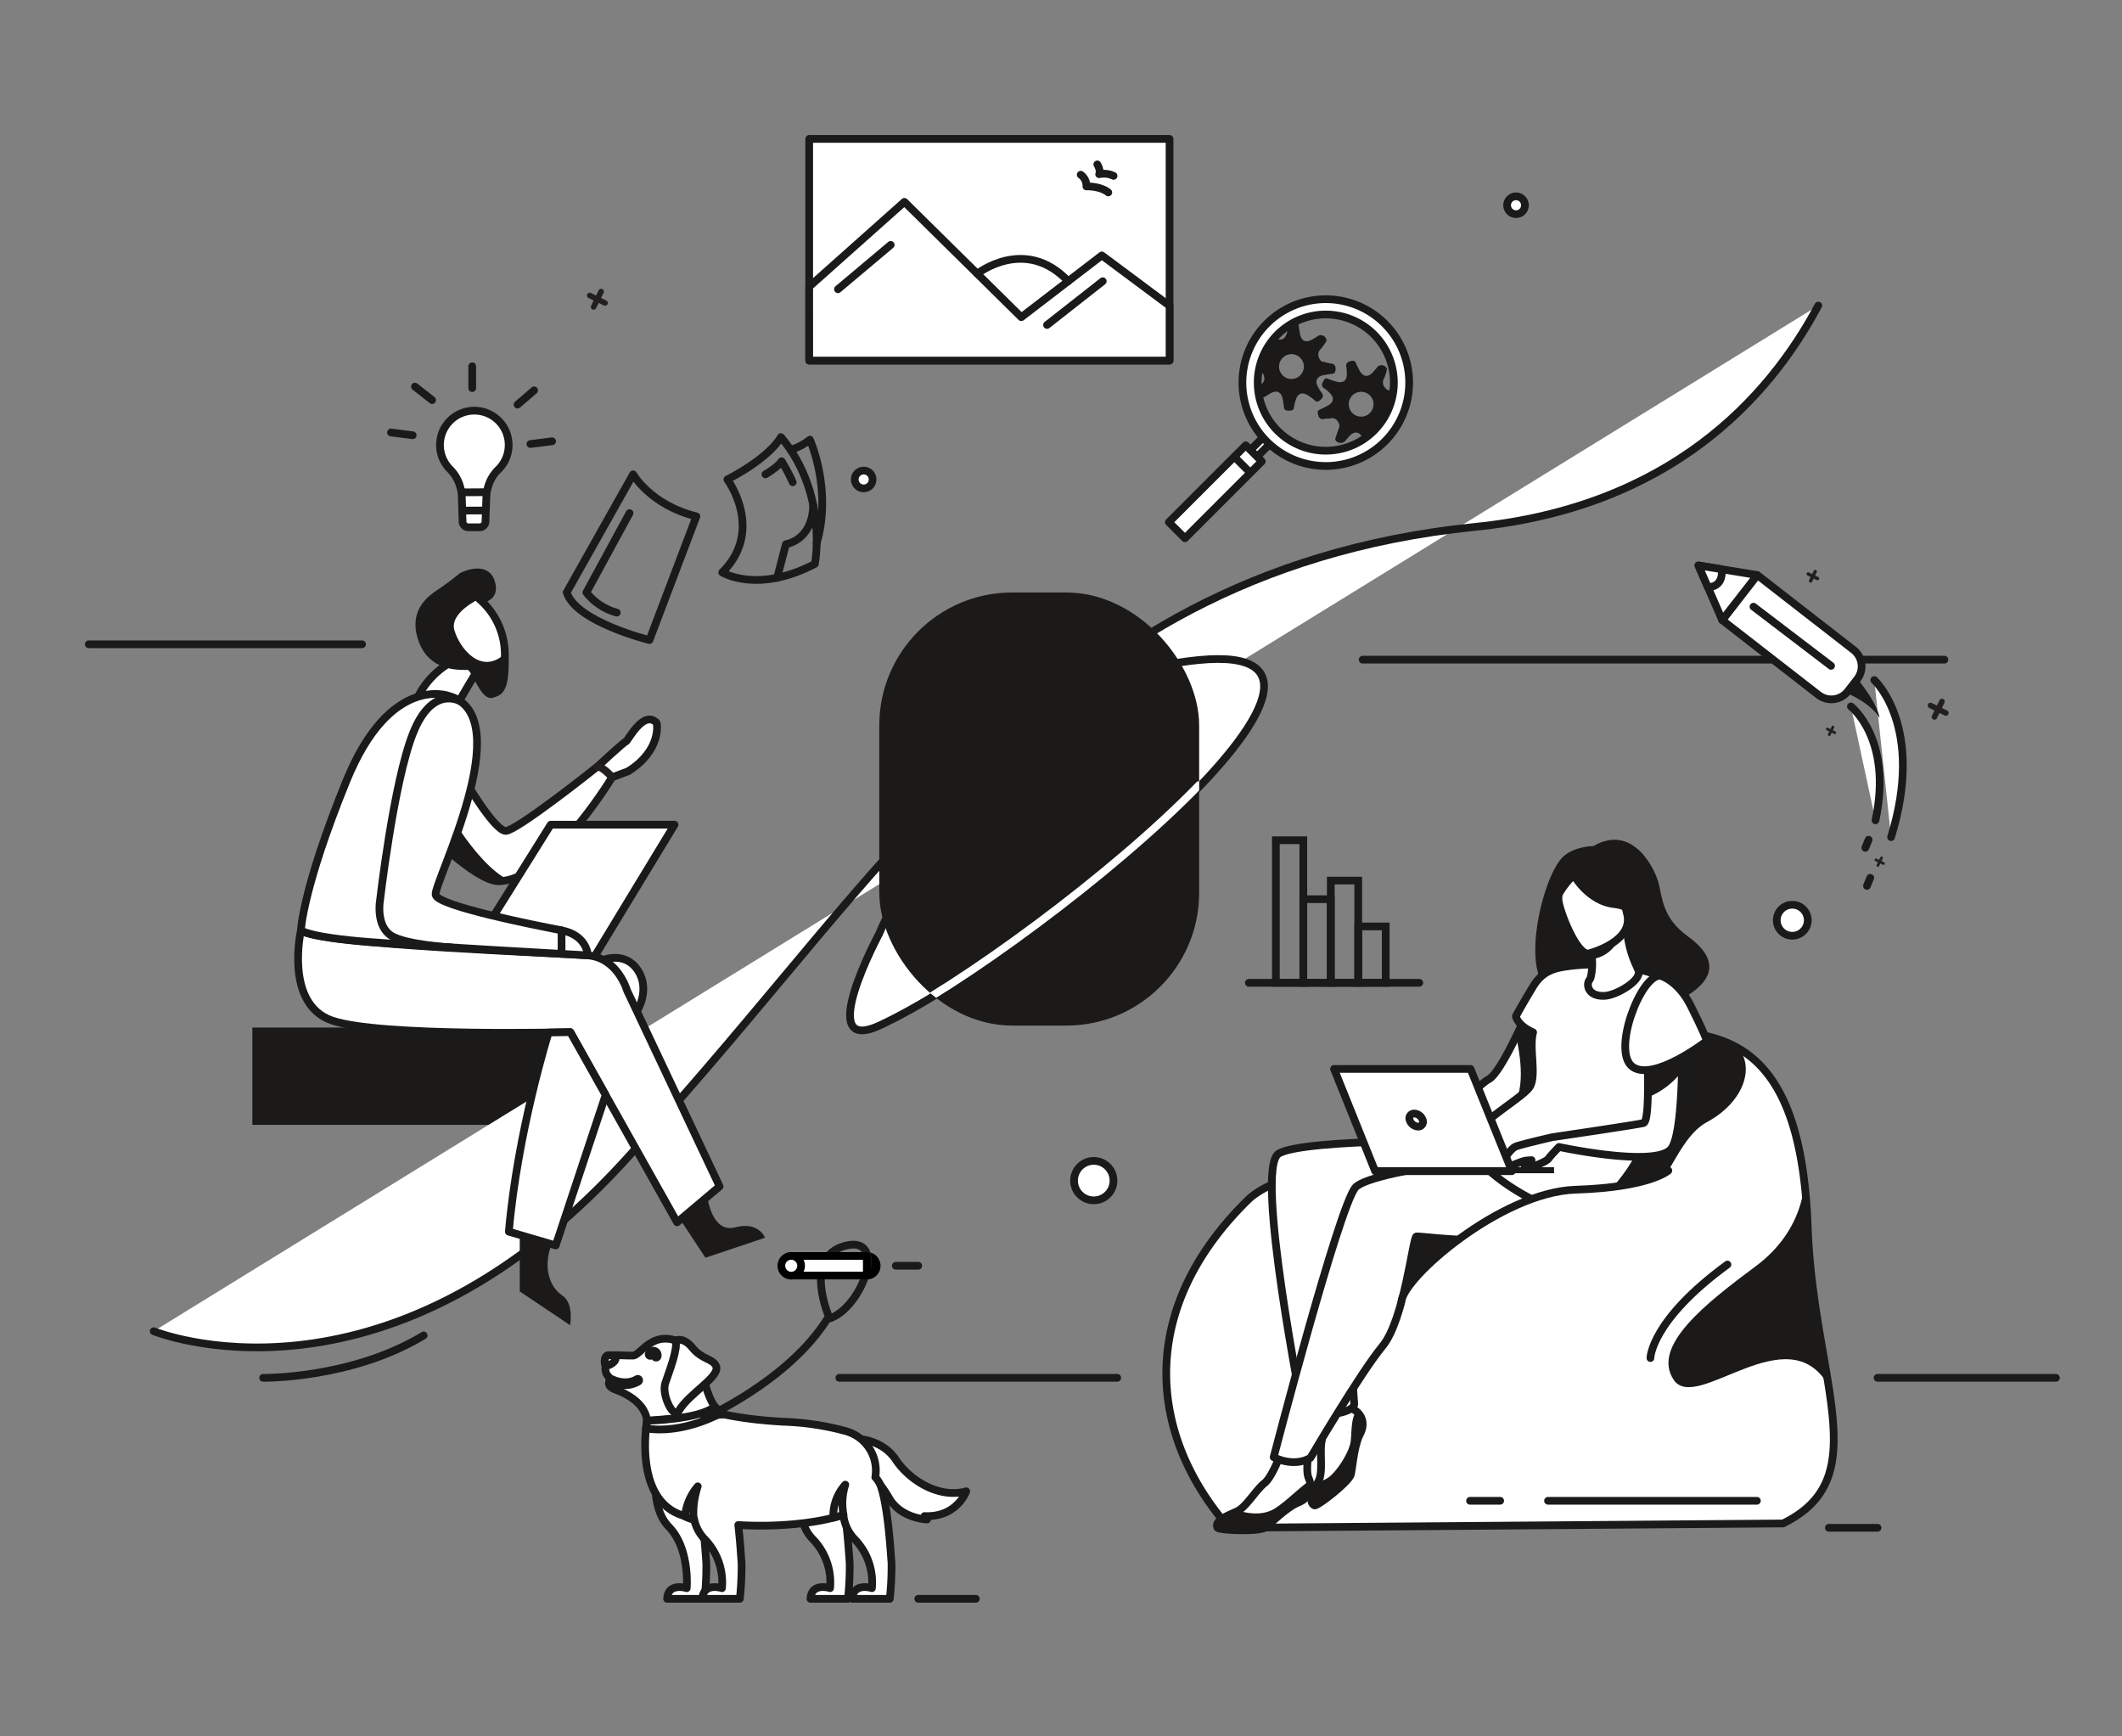 <svg xmlns="http://www.w3.org/2000/svg" xmlns:xlink="http://www.w3.org/1999/xlink" width="550" height="450" viewBox="0 0 550 450">
  <rect x="0" y="0" width="550" height="450" fill="#808080" stroke="none"/>
  <defs>
    <clipPath id="clip-path">
      <rect id="Rectangle_1438" data-name="Rectangle 1438" width="550" height="450" transform="translate(390 3352)" fill="#ffe2e2" opacity="0.74"/>
    </clipPath>
    <clipPath id="clip-path-2">
      <circle id="Ellipse_153" data-name="Ellipse 153" cx="17.648" cy="17.648" r="17.648" transform="translate(0 0.763) rotate(-1.238)" fill="none" stroke="#1a1a1a" stroke-miterlimit="10" stroke-width="1"/>
    </clipPath>
    <clipPath id="clip-path-3">
      <rect id="Rectangle_1222" data-name="Rectangle 1222" width="82.905" height="112.239" rx="34.429" fill="none"/>
    </clipPath>
  </defs>
  <g id="About_Img_2" transform="translate(-390 -3352)" clip-path="url(#clip-path)">
    <rect id="Rectangle_1191" data-name="Rectangle 1191" width="533" height="454" transform="translate(401 3350)" fill="none"/>
    <g id="Group_1186" data-name="Group 1186" transform="translate(366.677 3258.324)">
      <g id="Group_1011" data-name="Group 1011" transform="translate(88.734 359.973)">
        <rect id="Rectangle_1213" data-name="Rectangle 1213" width="77.136" height="25.22" fill="#1b1a19"/>
      </g>
      <g id="Group_1018" data-name="Group 1018" transform="translate(326.278 171.221)">
        <g id="Group_1012" data-name="Group 1012" transform="translate(0 34.181)">
          <rect id="Rectangle_1214" data-name="Rectangle 1214" width="7.513" height="2.445" transform="translate(20.735 5.312) rotate(-45)" fill="#fff" stroke="#1a1a1a" stroke-linecap="round" stroke-linejoin="round" stroke-width="2"/>
          <rect id="Rectangle_1215" data-name="Rectangle 1215" width="28.176" height="5.896" transform="translate(0 23.607) rotate(-45)" fill="#fff" stroke="#1a1a1a" stroke-linecap="round" stroke-linejoin="round" stroke-width="2"/>
          <rect id="Rectangle_1216" data-name="Rectangle 1216" width="1.965" height="5.896" transform="translate(16.266 7.341) rotate(-45)" fill="#1b1a19"/>
        </g>
        <path id="Path_1396" data-name="Path 1396" d="M337.9,185.79A21.609,21.609,0,1,0,316.292,207.4,21.609,21.609,0,0,0,337.9,185.79Zm-39.256,0a17.647,17.647,0,1,1,17.647,17.648A17.647,17.647,0,0,1,298.645,185.79Z" transform="translate(-275.615 -164.182)" fill="#fff" stroke="#1a1a1a" stroke-linecap="round" stroke-linejoin="round" stroke-width="2"/>
        <g id="Group_1017" data-name="Group 1017" transform="translate(22.652 3.583)">
          <g id="Group_1016" data-name="Group 1016" transform="translate(0 0)" clip-path="url(#clip-path-2)">
            <g id="Group_1015" data-name="Group 1015" transform="translate(-2.38 2.376)">
              <g id="Group_1013" data-name="Group 1013">
                <path id="Path_1397" data-name="Path 1397" d="M298.282,186.8c.49-.655.991-1.359,1.53-2.034a1.558,1.558,0,0,0,.255-1.566,1.694,1.694,0,0,0-1.625-1.493c-.485-.047-.953-.312-1.436-.336-1.251-.064-1.416-.769-1.286-1.82.07-.561.253-.789.807-.842.695-.065,1.381-.21,2.072-.32,2.032-.325,2.584-1.548,1.5-3.327a5.641,5.641,0,0,0-.648-1.047c-.929-.958-.425-1.58.384-2.259a.727.727,0,0,1,1.145,0c.494.431,1.049.795,1.583,1.177,1.745,1.253,3.027.79,3.517-1.265a8.052,8.052,0,0,0,.29-1.2c.089-1.167.7-1.444,1.792-1.31.637.078.846.288.9.874.06.654.2,1.3.3,1.95.33,2.084,1.565,2.642,3.394,1.529.352-.213.7-.431,1.052-.643a1.479,1.479,0,0,1,2.412.69c.187.359-.01.542-.161.762a11.957,11.957,0,0,1-1.23,1.693,2.025,2.025,0,0,0-.4,2.543c.211.471.409.733.927.815.647.1,1.271.366,1.919.431,1.168.116,1.465.695,1.318,1.807-.084.642-.311.837-.889.895-.695.071-1.381.216-2.072.327-1.876.3-2.48,1.568-1.511,3.164a9.052,9.052,0,0,0,.778,1.258c.725.839.53,1.429-.3,2.08-.508.4-.824.548-1.344.067a15.648,15.648,0,0,0-1.585-1.175c-1.649-1.181-2.967-.693-3.429,1.259a10.934,10.934,0,0,0-.385,1.554c-.077.934-.568,1.025-1.388,1.019-.9-.006-1.249-.295-1.274-1.169a13.835,13.835,0,0,0-.259-1.706c-.319-2.018-1.581-2.6-3.328-1.527q-.684.419-1.373.83A1.646,1.646,0,0,1,298,187.51C297.939,187.23,298.148,187.056,298.282,186.8Zm7.383-3.341a3.216,3.216,0,1,0,2.979-5.7,3.216,3.216,0,0,0-2.979,5.7Z" transform="translate(-295.683 -169.131)" fill="#1b1a19"/>
              </g>
              <g id="Group_1014" data-name="Group 1014" transform="translate(18.31 9.994)">
                <path id="Path_1398" data-name="Path 1398" d="M315.554,197.269c.271-.772.536-1.594.848-2.4a1.562,1.562,0,0,0-.23-1.571,1.693,1.693,0,0,0-2-.933c-.477.1-1-.01-1.471.112-1.211.317-1.582-.306-1.775-1.347-.1-.556,0-.828.515-1.045.643-.272,1.253-.618,1.878-.931,1.841-.923,2-2.255.429-3.625a5.769,5.769,0,0,0-.933-.8c-1.176-.635-.883-1.379-.315-2.27.317-.5.582-.57,1.091-.347.6.261,1.239.441,1.865.645,2.041.668,3.124-.16,2.971-2.267a7.979,7.979,0,0,0-.084-1.229c-.267-1.14.229-1.587,1.314-1.789.631-.117.895.019,1.123.561.254.606.58,1.181.875,1.77.943,1.888,2.289,2.046,3.7.435.27-.309.538-.621.809-.931a1.479,1.479,0,0,1,2.507-.069c.287.287.154.519.077.775a11.96,11.96,0,0,1-.663,1.984,2.025,2.025,0,0,0,.383,2.546,1.122,1.122,0,0,0,1.131.5c.647-.1,1.322-.034,1.959-.167,1.149-.241,1.607.22,1.8,1.326.112.637-.045.891-.578,1.121-.641.277-1.252.622-1.877.937-1.7.852-1.891,2.243-.486,3.472a9.068,9.068,0,0,0,1.12.964c.944.583.937,1.2.346,2.074-.364.535-.62.771-1.262.468a15.892,15.892,0,0,0-1.864-.642c-1.93-.628-3.039.232-2.891,2.235a10.771,10.771,0,0,0,.1,1.6c.208.915-.232,1.149-1.017,1.391-.856.264-1.279.094-1.566-.732a13.858,13.858,0,0,0-.761-1.548c-.911-1.826-2.29-2-3.634-.453q-.525.607-1.058,1.205a1.644,1.644,0,0,1-2.427-.261C315.357,197.781,315.5,197.551,315.554,197.269Zm6.033-5.412a3.215,3.215,0,1,0,1.122-6.332,3.215,3.215,0,0,0-1.122,6.332Z" transform="translate(-310.891 -177.432)" fill="#1b1a19"/>
              </g>
            </g>
          </g>
          <circle id="Ellipse_154" data-name="Ellipse 154" cx="17.648" cy="17.648" r="17.648" transform="translate(0 0.763) rotate(-1.238)" fill="none" stroke="#1a1a1a" stroke-miterlimit="10" stroke-width="1"/>
        </g>
      </g>
      <g id="Group_1024" data-name="Group 1024" transform="translate(325.609 311.303)">
        <g id="Group_1019" data-name="Group 1019" transform="translate(0 49.858)">
          <path id="Path_1399" data-name="Path 1399" d="M438.137,449.276,294.58,450.394c-21.421-24.526-23.6-57.027,4.857-84.946,3.578-3.511,10.441-6,17.84-7.754,13.638-3.231,29.1-3.971,29.223-4.036a108.48,108.48,0,0,0,13.067-12.523c15.2-18.386,28.124-16.8,28.124-16.8,15.487-3.008,28.7-3.886,38.485,1.569l0,0c9.07,5.06,15.206,15.563,17.5,34.859q.652,5.472.884,11.913c.555,15.659,3.636,29.589,5.464,41.385l0,0C452.674,431.156,452.237,442.353,438.137,449.276Z" transform="translate(-278.29 -321.941)" fill="#fff" stroke="#1a1a1a" stroke-linecap="round" stroke-linejoin="round" stroke-width="2"/>
        </g>
        <path id="Path_1400" data-name="Path 1400" d="M412.153,345.288c-9.4,5.115-10.445,21.975-25.152,26.323s-39.673,3.942-53.839,19.3c-13.668,14.814-28.719-22.9-22.227-33.5,13.638-3.232,29.1-3.972,29.223-4.037a108.417,108.417,0,0,0,13.067-12.521c15.2-18.386,28.124-16.8,28.124-16.8,15.487-3.008,28.7-3.887,38.485,1.569l0,0C424.806,331.047,421.551,340.173,412.153,345.288Z" transform="translate(-271.949 -272.142)" fill="#1b1a19"/>
        <g id="Group_1023" data-name="Group 1023" transform="translate(13.132)">
          <path id="Path_1401" data-name="Path 1401" d="M322.14,410.781c-1.572,3.033-1.926,8.609-2.394,10.5s-8.707,8.318-9.416,8c-1.8-.814-.079-3.954,1.021-6.25.045-.093.087-.184.13-.274,1.086-2.314.152-7.478.714-10.145s-2.142-9.846-2.142-9.846l4.552-5.75s3.2,6.087,5.488,7.195a5.608,5.608,0,0,1,1.116.712C322.762,406.2,323.433,408.287,322.14,410.781Z" transform="translate(-285.046 -256.77)" fill="#fff" stroke="#1a1a1a" stroke-linecap="round" stroke-linejoin="round" stroke-width="2"/>
          <path id="Path_1402" data-name="Path 1402" d="M356.181,345.3s-47.155-.62-53.435,3.4,6.476,67.877,6.476,67.877,12.2.355,13.157-2.875c0,0-2.277-29.932-.371-35.109s.7-12.341.7-12.341,23.862,3.573,31.431,1.761S356.181,345.3,356.181,345.3Z" transform="translate(-286.788 -267.326)" fill="#fff" stroke="#1a1a1a" stroke-linecap="round" stroke-linejoin="round" stroke-width="2"/>
          <path id="Path_1403" data-name="Path 1403" d="M360.635,317.877c0,.037-6.635,15.468-9.869,17.111s-14.945,15.1-17.455,14.863,2.938,2.042,2.938,2.042,20.465-9.434,21.656-10.024,7.459-10.9,8.318-16.136S360.635,317.877,360.635,317.877Z" transform="translate(-280.333 -272.912)" fill="#fff" stroke="#1a1a1a" stroke-linecap="round" stroke-linejoin="round" stroke-width="2"/>
          <path id="Path_1404" data-name="Path 1404" d="M310.287,425.805c-3.154,1.3-7.023,5.334-8.6,6.478s-12.019.736-12.354.035c-.886-1.855,2.766-3.175,5.087-4.243.035-.016.066-.033.1-.048l.007,0c2.3-1.156,4.864-5.588,6.983-7.238,2.149-1.675,4.715-8.9,4.715-8.9l7.188-1.458s-1.48,6.717-.447,9.038a5.765,5.765,0,0,1,.247.663C313.874,422.281,313.148,424.625,310.287,425.805Z" transform="translate(-289.197 -254.034)" fill="#fff" stroke="#1a1a1a" stroke-linecap="round" stroke-linejoin="round" stroke-width="2"/>
          <path id="Path_1405" data-name="Path 1405" d="M369.069,318.646c-.961-1.109,14.2-5.68,17.436,6.764,0,0,27.907-7.42,10.752-19.854-5.938-4.3-6.535-8.9-7.395-13.1s-6.784-16.282-17.071-10.287c0,0-4.7.02-7.673,2.6C358.356,290.623,350.964,327.862,369.069,318.646Z" transform="translate(-275.218 -280.531)" fill="#1b1a19"/>
          <path id="Path_1406" data-name="Path 1406" d="M355.007,320.408l-1.423,3.008s2.614,9.9.264,16.033l3.334.825,2.076-7.079-.341-11.64Z" transform="translate(-276.063 -272.396)" fill="#1b1a19"/>
          <path id="Path_1407" data-name="Path 1407" d="M375.8,347.11s-48.9,4.969-53.2,9.961-21.193,69.893-21.193,69.893,4.989,2.782,9.526.183c0,0,12.938-22.017,18.663-28.928s7.868-28.253,8.813-28.471,31.587,4.278,42.14-3.82S375.8,347.11,375.8,347.11Z" transform="translate(-286.706 -266.949)" fill="#fff" stroke="#1a1a1a" stroke-linecap="round" stroke-linejoin="round" stroke-width="2"/>
          <path id="Path_1408" data-name="Path 1408" d="M394.361,310.843a50.943,50.943,0,0,0-26.454-2.829c-3.022.486-5.744,1.48-7.907,5.04-3.055,5.028-4.484,7.728-4.484,7.728s.294,2.331,4.466,4.188c-1.138,4.169,1.037,11.452-.967,14.278s-14.432,9.833-15.046,13.729c-1.131,7.161,21.234,20.144,27.9,18.758C391.064,367.748,404.1,316.327,394.361,310.843Z" transform="translate(-278.033 -275.052)" fill="#fff" stroke="#1a1a1a" stroke-linecap="round" stroke-linejoin="round" stroke-width="2"/>
          <path id="Path_1409" data-name="Path 1409" d="M383.215,301.133a27.2,27.2,0,0,0,2.605-8.235c.218-2.65-2.019-12.187-11.6-9.881a13.242,13.242,0,0,0-5.275,2.583c-1.974,1.623-4.727,4.982-.532,13.093l1.152,2.764Z" transform="translate(-273.486 -280.096)" fill="#1b1a19"/>
          <g id="Group_1020" data-name="Group 1020" transform="translate(87.384 6.637)">
            <path id="Path_1410" data-name="Path 1410" d="M369.5,313c-.968,1.021-.589,4.416,3.944,4.163,2.976-.167,9.354-3.846,8.757-6.387-.284-1.209-2.57-4.326-3.107-11.5l-.541.151-9.083,2.552s.437,2.887.659,5.621C370.317,309.9,369.9,312.58,369.5,313Z" transform="translate(-360.288 -283.343)" fill="#fff" stroke="#1a1a1a" stroke-linecap="round" stroke-linejoin="round" stroke-width="2"/>
            <path id="Path_1411" data-name="Path 1411" d="M369.4,301.96s.437,2.887.659,5.621c5.152-.55,7.512-5.475,8.424-8.174Z" transform="translate(-360.22 -283.317)" fill="#1b1a19"/>
            <path id="Path_1412" data-name="Path 1412" d="M370.573,308.7s11.886-2.988,9.91-10.362-1.771-12.724-9.443-11.127-8.387,4.8-8.327,7.424S367.431,309.291,370.573,308.7Z" transform="translate(-361.585 -285.862)" fill="#fff" stroke="#1a1a1a" stroke-linecap="round" stroke-linejoin="round" stroke-width="2"/>
            <path id="Path_1413" data-name="Path 1413" d="M365.112,288.665s3.989,7.6,11.517,8.424c4.405.479,5.614,3.382,5.614,3.382s-1.321-8.3-3.535-13.375C378.709,287.1,366.448,283.891,365.112,288.665Z" transform="translate(-361.095 -286.044)" fill="#1b1a19"/>
            <path id="Path_1414" data-name="Path 1414" d="M367.154,289.268a20.713,20.713,0,0,0-3.406,4.528c-1.19,2.773,1.129,8.616,2.087,9.875,0,0-5.53-9.384-3.681-13.447C364.113,285.914,367.154,289.268,367.154,289.268Z" transform="translate(-361.776 -285.639)" fill="#1b1a19"/>
          </g>
          <path id="Path_1415" data-name="Path 1415" d="M338.795,346.215s-2.367,2.505-2.656,2.64c-1.565.733-3.541.306-4.5.547s-.791-.354-.087-.838,2.439-.294,1.73-.47-4.534-.89-5.975-.5a5.372,5.372,0,0,1-4.224-.341c-.142-.232,5.207-2.847,6.736-2.76s5.924-.123,5.924-.123Z" transform="translate(-282.285 -267.509)" fill="#ffb27d"/>
          <path id="Path_1416" data-name="Path 1416" d="M322.14,409.441c-1.572,3.033-1.926,8.609-2.394,10.5s-8.707,8.318-9.416,8c-1.8-.814-.079-3.954,1.021-6.25a5.116,5.116,0,0,0,2.515-.936c2.06-1.374,5.554-6.552,5.866-9.609.254-2.491.1-6.06,1.477-7.565C322.762,404.856,323.433,406.948,322.14,409.441Z" transform="translate(-285.046 -255.43)" fill="#1b1a19"/>
          <path id="Path_1417" data-name="Path 1417" d="M394.331,353.845c-4.073,4.846-29.014-.545-29.014-.545s-1.983,2.015-2.734,3.039-6.033,2.886-6.154,2.342c-.076-.359.991-1.22,1.776-1.949a12.2,12.2,0,0,0-1.7.141c-1.634.36-4.846,2.048-5.576,1.656-1.165-.62,1.764-4.759,3.147-5.325s9.519-2.439,9.519-2.439,22.132-3.246,23.623-3.671c2.135-.6.654-24.6.654-24.6l9.138-8.387S398.427,348.954,394.331,353.845Z" transform="translate(-276.659 -273.683)" fill="#fff" stroke="#1a1a1a" stroke-linecap="round" stroke-linejoin="round" stroke-width="2"/>
          <path id="Path_1418" data-name="Path 1418" d="M386.117,309.8c.354.01,4.762,1.457,7.926,7.721,3.108,6.154,4.239,9.142,4.239,9.142s-13.79,10.684-19.275,6.75S381.059,309.671,386.117,309.8Z" transform="translate(-271.268 -274.56)" fill="#fff" stroke="#1a1a1a" stroke-linecap="round" stroke-linejoin="round" stroke-width="2"/>
          <path id="Path_1419" data-name="Path 1419" d="M310.287,424.161c-3.154,1.3-7.023,5.334-8.6,6.477s-12.019.736-12.354.035c-.886-1.855,2.766-3.175,5.087-4.243.035-.016.066-.033.1-.048l.007,0,.326-.107s4.505,1.607,8.25,0c2.922-1.253,7.253-5.9,10.11-7.79C313.874,420.637,313.148,422.982,310.287,424.161Z" transform="translate(-289.197 -252.391)" fill="#1b1a19"/>
          <g id="Group_1022" data-name="Group 1022" transform="translate(30.351 59.395)">
            <g id="Group_1021" data-name="Group 1021">
              <path id="Path_1420" data-name="Path 1420" d="M360.5,356.368H325.065l-10.659-26.505h35.378Z" transform="translate(-314.406 -329.863)" fill="#fff" stroke="#1a1a1a" stroke-linecap="round" stroke-linejoin="round" stroke-width="2"/>
              <path id="Path_1421" data-name="Path 1421" d="M322.914,351.019H369.7v1.559H323.329Z" transform="translate(-312.671 -325.547)" fill="#1b1a19"/>
            </g>
            <path id="Path_1422" data-name="Path 1422" d="M330.7,341.156a1.227,1.227,0,0,1,1.2-1.687,2.417,2.417,0,0,1,2.171,1.687,1.227,1.227,0,0,1-1.2,1.687A2.417,2.417,0,0,1,330.7,341.156Z" transform="translate(-311.097 -327.903)" fill="#fff" stroke="#1a1a1a" stroke-linecap="round" stroke-linejoin="round" stroke-width="2"/>
          </g>
          <path id="Path_1423" data-name="Path 1423" d="M381.954,337.742a20.917,20.917,0,0,0,8.91-6.807v-3.622l-4.455,2.168-4.455,1.232Z" transform="translate(-270.276 -270.988)" fill="#1b1a19"/>
        </g>
        <path id="Path_1424" data-name="Path 1424" d="M398.053,351.742s-4.633,4.338-24.018,4.953-44.663,22.028-44.9,28.075,39.026,15.253,39.633,14.388,24.908-21.725,24.908-21.725Z" transform="translate(-267.919 -266.004)" fill="#fff"/>
        <path id="Path_1425" data-name="Path 1425" d="M427.969,407.2c-10.436-18.789-34.269,7.125-40.193-1.642s8.374-19.9,21.271-29.487c12.635-9.394,12.582-21.672,12.574-22.169.435,3.648.732,7.612.884,11.913C423.061,381.478,426.142,395.408,427.969,407.2Z" transform="translate(-256.238 -265.563)" fill="#1b1a19"/>
        <path id="Path_1426" data-name="Path 1426" d="M398.095,351.742s-4.633,4.338-24.018,4.953-44.909,22.959-45.147,29.005" transform="translate(-267.961 -266.004)" fill="#fff" stroke="#1a1a1a" stroke-linecap="round" stroke-linejoin="round" stroke-width="2"/>
      </g>
      <g id="Group_1025" data-name="Group 1025" transform="translate(170.205 206.932)">
        <path id="Path_1427" data-name="Path 1427" d="M166.427,201.878s4.531,7.985,16.4,10.885l-12.161,32.059s-19.047-4.682-21.448-12.352Z" transform="translate(-149.216 -192.204)" fill="none" stroke="#1a1a1a" stroke-linecap="round" stroke-linejoin="round" stroke-width="2"/>
        <path id="Path_1428" data-name="Path 1428" d="M184.033,204.847s9.716,13.128-1.338,24.081c0,0,9.017,5.641,24.018-2.2,0,0,3.567-18.107-8.8-32.886C197.916,193.843,195.528,198.84,184.033,204.847Z" transform="translate(-142.387 -193.843)" fill="none" stroke="#1a1a1a" stroke-linecap="round" stroke-linejoin="round" stroke-width="2"/>
        <path id="Path_1429" data-name="Path 1429" d="M204.182,221.228c4.066-13.868-1.763-26.806-1.763-26.806a14.836,14.836,0,0,1-5.022,2.625" transform="translate(-139.387 -193.725)" fill="none" stroke="#1a1a1a" stroke-linecap="round" stroke-linejoin="round" stroke-width="2"/>
        <path id="Path_1430" data-name="Path 1430" d="M194.528,227.332l2.259-8.7s6.9-.915,7.085-10.154" transform="translate(-139.973 -190.857)" fill="none" stroke="#1a1a1a" stroke-linecap="round" stroke-linejoin="round" stroke-width="2"/>
      </g>
      <g id="Group_1026" data-name="Group 1026" transform="translate(347.006 311.431)">
        <rect id="Rectangle_1217" data-name="Rectangle 1217" width="7.118" height="14.614" transform="translate(35.477 36.951) rotate(-180)" fill="none" stroke="#1a1a1a" stroke-miterlimit="10" stroke-width="2"/>
        <rect id="Rectangle_1218" data-name="Rectangle 1218" width="7.118" height="26.489" transform="translate(28.359 36.951) rotate(-180)" fill="none" stroke="#1a1a1a" stroke-miterlimit="10" stroke-width="2"/>
        <rect id="Rectangle_1219" data-name="Rectangle 1219" width="7.118" height="21.666" transform="translate(21.241 36.951) rotate(-180)" fill="none" stroke="#1a1a1a" stroke-miterlimit="10" stroke-width="2"/>
        <rect id="Rectangle_1220" data-name="Rectangle 1220" width="7.118" height="36.951" transform="translate(14.124 36.951) rotate(-180)" fill="none" stroke="#1a1a1a" stroke-miterlimit="10" stroke-width="2"/>
        <line id="Line_106" data-name="Line 106" x2="44.173" transform="translate(0 36.951)" fill="none" stroke="#1a1a1a" stroke-linecap="round" stroke-linejoin="round" stroke-width="2"/>
      </g>
      <path id="Path_1431" data-name="Path 1431" d="M60.307,431.35s59.017,24.177,121.435-43.477S274.723,262.807,331.279,257.4s-44.519,77.077-82.9,94.748c-17.082,7.864,0-23.88,0-23.88s37.446-93.549,154.31-105.347c50.537-5.1,76.209-33.255,89.057-57.371" transform="translate(2.853 7.318)" fill="#fff" stroke="#1a1a1a" stroke-linecap="round" stroke-linejoin="round" stroke-width="2"/>
      <g id="Group_1028" data-name="Group 1028" transform="translate(251.227 247.226)">
        <g id="Group_1027" data-name="Group 1027" transform="translate(0)" clip-path="url(#clip-path-3)">
          <rect id="Rectangle_1221" data-name="Rectangle 1221" width="82.905" height="112.239" fill="#1b1a19"/>
          <path id="Path_1432" data-name="Path 1432" d="M299.416,268.738c-22.551,23.28-62.2,52.188-82.905,62.361" transform="translate(-216.511 -218.859)" fill="none" stroke="#fff" stroke-linecap="round" stroke-linejoin="round" stroke-width="2"/>
        </g>
      </g>
      <g id="Group_1033" data-name="Group 1033" transform="translate(233.057 129.676)">
        <g id="Group_1032" data-name="Group 1032" transform="translate(0 0)">
          <g id="Group_1031" data-name="Group 1031">
            <g id="Group_1030" data-name="Group 1030">
              <g id="Group_1029" data-name="Group 1029">
                <rect id="Rectangle_1223" data-name="Rectangle 1223" width="57.449" height="93.404" transform="translate(0 57.449) rotate(-90)" fill="#fff" stroke="#1a1a1a" stroke-linecap="round" stroke-linejoin="round" stroke-width="2"/>
              </g>
            </g>
          </g>
        </g>
        <path id="Path_1433" data-name="Path 1433" d="M201.419,165.211,226.1,143.224l30.295,29.889,20.872-16.009,17.559,13.07V184.36h-93.4Z" transform="translate(-201.419 -126.912)" fill="#fff" stroke="#1a1a1a" stroke-linecap="round" stroke-linejoin="round" stroke-width="2"/>
      </g>
      <line id="Line_107" data-name="Line 107" x1="14.918" transform="translate(261.328 508.023)" fill="#fff" stroke="#1a1a1a" stroke-linecap="round" stroke-linejoin="round" stroke-width="2"/>
      <line id="Line_108" data-name="Line 108" x1="5.826" transform="translate(255.502 421.712)" fill="#fff" stroke="#1a1a1a" stroke-linecap="round" stroke-linejoin="round" stroke-width="2"/>
      <line id="Line_109" data-name="Line 109" x1="54.141" transform="translate(424.552 482.618)" fill="#fff" stroke="#1a1a1a" stroke-linecap="round" stroke-linejoin="round" stroke-width="2"/>
      <g id="Group_1040" data-name="Group 1040" transform="translate(100.582 188.596)">
        <g id="Group_1037" data-name="Group 1037" transform="translate(24.085)">
          <g id="Group_1036" data-name="Group 1036">
            <g id="Group_1035" data-name="Group 1035" transform="translate(12.69 11.498)">
              <g id="Group_1034" data-name="Group 1034">
                <path id="Path_1434" data-name="Path 1434" d="M139.74,197.068a8.9,8.9,0,1,0-15.206,6.286,10.111,10.111,0,0,1,2.616,4.491l.718,2.655H133.7l.68-2.514a10.122,10.122,0,0,1,2.7-4.57A8.875,8.875,0,0,0,139.74,197.068Z" transform="translate(-121.934 -188.164)" fill="#fff" stroke="#1a1a1a" stroke-linecap="round" stroke-linejoin="round" stroke-width="2"/>
                <path id="Path_1435" data-name="Path 1435" d="M131.232,214.813h-2.845a1.511,1.511,0,0,1-1.542-1.351l-.24-7.7,6.444-.042-.275,7.742A1.51,1.51,0,0,1,131.232,214.813Z" transform="translate(-120.981 -184.583)" fill="#fff" stroke="#1a1a1a" stroke-linecap="round" stroke-linejoin="round" stroke-width="2"/>
              </g>
              <path id="Path_1436" data-name="Path 1436" d="M132.392,209.642c-1.8.077-3.606-.014-5.406.065" transform="translate(-120.903 -183.783)" fill="#fff" stroke="#1a1a1a" stroke-linecap="round" stroke-linejoin="round" stroke-width="2"/>
            </g>
            <line id="Line_110" data-name="Line 110" y1="5.668" transform="translate(21.05)" fill="none" stroke="#1a1a1a" stroke-linecap="round" stroke-linejoin="round" stroke-width="2"/>
            <line id="Line_111" data-name="Line 111" x2="4.463" y2="3.495" transform="translate(6.197 5.271)" fill="none" stroke="#1a1a1a" stroke-linecap="round" stroke-linejoin="round" stroke-width="2"/>
            <line id="Line_112" data-name="Line 112" y1="0.714" x2="5.623" transform="translate(36.132 19.439)" fill="none" stroke="#1a1a1a" stroke-linecap="round" stroke-linejoin="round" stroke-width="2"/>
            <line id="Line_113" data-name="Line 113" x1="5.623" y1="0.714" transform="translate(0 17.165)" fill="none" stroke="#1a1a1a" stroke-linecap="round" stroke-linejoin="round" stroke-width="2"/>
            <line id="Line_114" data-name="Line 114" y1="3.694" x2="4.299" transform="translate(32.796 6.241)" fill="none" stroke="#1a1a1a" stroke-linecap="round" stroke-linejoin="round" stroke-width="2"/>
          </g>
          <path id="Path_1437" data-name="Path 1437" d="M118.326,282.631s6.392-.651,10.682-12.456c0,0,7.836,13.47,10.747,13.345,2.809-.122,21.844-15.138,23.715-16.656h0s6.865-6.385,7.39-6.5c.5-.112,4.481-8.247,7.9-4.93.27.261,1.291,7.275-7.331,12.648l-4.133,1.544h0c-1.4,2.253-16.623,26.741-29.377,26.933C131.913,296.648,118.326,282.631,118.326,282.631Z" transform="translate(-109.98 -163.106)" fill="#fff" stroke="#1a1a1a" stroke-linecap="round" stroke-linejoin="round" stroke-width="2"/>
          <path id="Path_1438" data-name="Path 1438" d="M125.575,275.971s7.907,13.485,15.509,16.36c0,0-3.31,2.31-9.9-2.4a65.214,65.214,0,0,1-11.216-10.347A7.455,7.455,0,0,0,125.575,275.971Z" transform="translate(-109.646 -158.754)" fill="#1b1a19"/>
        </g>
        <g id="Group_1039" data-name="Group 1039" transform="translate(0 53.424)">
          <path id="Path_1439" data-name="Path 1439" d="M157.124,306.5s5.6-2.371,8.926,2.7-.246,10.618-.246,10.618" transform="translate(-77.98 -206.063)" fill="#fff" stroke="#1a1a1a" stroke-linecap="round" stroke-linejoin="round" stroke-width="2"/>
          <path id="Path_1440" data-name="Path 1440" d="M133.49,300.924l14.791-23.638h32.1l-20.746,34.167" transform="translate(-82.801 -211.909)" fill="#fff" stroke="#1a1a1a" stroke-linecap="round" stroke-linejoin="round" stroke-width="2"/>
          <path id="Path_1441" data-name="Path 1441" d="M117.2,251.383a21.383,21.383,0,0,1,7.409-8.265c5.188-3.324,8.755.243,7.3,2.595s-3.98,6.724-3.98,6.724" transform="translate(-86.124 -219.155)" fill="#fff" stroke="#1a1a1a" stroke-linecap="round" stroke-linejoin="round" stroke-width="2"/>
          <g id="Group_1038" data-name="Group 1038" transform="translate(0 92.761)">
            <path id="Path_1442" data-name="Path 1442" d="M92.125,300.031s-4.324,19.024,8,23.348,61.827,3.027,61.827,3.027l27.67,49.288,11.025-9.295-24-50.8s-2.378-8.432-10.16-9.079S96.231,303.707,92.125,300.031Z" transform="translate(-91.389 -300.031)" fill="#fff" stroke="#1a1a1a" stroke-linecap="round" stroke-linejoin="round" stroke-width="2"/>
            <path id="Path_1443" data-name="Path 1443" d="M180.186,373.183,195.643,368s-1.622-4.324-7.728-2.7-7.228-7.917-7.228-7.917l-7.016,5.916Z" transform="translate(-74.605 -288.333)" fill="#1b1a19"/>
            <path id="Path_1444" data-name="Path 1444" d="M147.072,322.042s-8.029,25.511-10.31,51.615l12.149,3.567,12.936-38.984-9.153-16.3Z" transform="translate(-82.134 -295.562)" fill="#fff" stroke="#1a1a1a" stroke-linecap="round" stroke-linejoin="round" stroke-width="2"/>
            <path id="Path_1445" data-name="Path 1445" d="M139.109,380.238l13.052,8.754s1.053-5.674-2.026-7.7-5.159-6.958-2.782-13.288l-8.244-2.42Z" transform="translate(-81.655 -286.659)" fill="#1b1a19"/>
          </g>
          <path id="Path_1446" data-name="Path 1446" d="M130.371,249.663s-15.24-5.837-26.59,22.051S92,310.409,92,310.409s2.02,1.825,17.824,3.032,56.54,3.454,56.54,3.454-.108-5.188-6.81-6.486-31.994-6.269-32.643-9.188S148.855,254.852,130.371,249.663Z" transform="translate(-91.265 -217.648)" fill="#fff" stroke="#1a1a1a" stroke-linecap="round" stroke-linejoin="round" stroke-width="2"/>
          <path id="Path_1447" data-name="Path 1447" d="M130.01,250.934s-7.3-4.6-12.382,8.151-8.647,43.993-8.647,43.993-.864,6.161,3.027,8.539,15.565,3.028,15.565,3.028" transform="translate(-87.818 -217.45)" fill="none" stroke="#1a1a1a" stroke-linecap="round" stroke-linejoin="round" stroke-width="2"/>
          <line id="Line_115" data-name="Line 115" y2="6.091" transform="translate(68.29 92.761)" fill="#fff" stroke="#1a1a1a" stroke-linecap="round" stroke-linejoin="round" stroke-width="2"/>
          <path id="Path_1448" data-name="Path 1448" d="M133.007,229.87a18.925,18.925,0,0,1,6.647,14.214c.163,9.35-1.19,9.738-3.324,10.409s-4.458-7.112-6.026-7.22-9.242.811-12-6.647,2.189-10.782,4.864-12.565,5.412-4.054,5.412-4.054,6.019-3.08,7.478,1.459S133.007,229.87,133.007,229.87Z" transform="translate(-86.064 -222.986)" fill="#fff" stroke="#1a1a1a" stroke-linecap="round" stroke-linejoin="round" stroke-width="2"/>
          <path id="Path_1449" data-name="Path 1449" d="M139.654,244.085c.763,4.6-1.19,9.738-3.324,10.409s-4.458-7.112-6.026-7.22-9.242.811-12-6.647,2.189-10.782,4.864-12.565,5.412-4.054,5.412-4.054,6.019-3.08,7.478,1.459-3.053,4.4-3.053,4.4-7.728,3.541-6.432,8.08S133.439,249.813,139.654,244.085Z" transform="translate(-86.064 -222.986)" fill="#1b1a19"/>
        </g>
        <path id="Path_1450" data-name="Path 1450" d="M155.821,264.792s1.188-.2,3.821,2.76" transform="translate(-78.246 -161.035)" fill="#1b1a19" stroke="#231f20" stroke-linecap="round" stroke-linejoin="round" stroke-width="2"/>
      </g>
      <circle id="Ellipse_155" data-name="Ellipse 155" cx="2.314" cy="2.314" r="2.314" transform="translate(244.864 215.621)" fill="#fff" stroke="#1a1a1a" stroke-linecap="round" stroke-linejoin="round" stroke-width="2"/>
      <circle id="Ellipse_156" data-name="Ellipse 156" cx="2.314" cy="2.314" r="2.314" transform="translate(413.948 144.553)" fill="#fff" stroke="#1a1a1a" stroke-linecap="round" stroke-linejoin="round" stroke-width="2"/>
      <circle id="Ellipse_157" data-name="Ellipse 157" cx="4.018" cy="4.018" r="4.018" transform="translate(483.842 328.149)" fill="#fff" stroke="#1a1a1a" stroke-linecap="round" stroke-linejoin="round" stroke-width="2"/>
      <circle id="Ellipse_158" data-name="Ellipse 158" cx="5.112" cy="5.112" r="5.112" transform="translate(301.705 394.533)" fill="#fff" stroke="#1a1a1a" stroke-linecap="round" stroke-linejoin="round" stroke-width="2"/>
      <line id="Line_116" data-name="Line 116" x2="12.622" transform="translate(497.341 489.614)" fill="#fff" stroke="#1a1a1a" stroke-linecap="round" stroke-linejoin="round" stroke-width="2"/>
      <line id="Line_117" data-name="Line 117" x2="7.807" transform="translate(404.344 482.618)" fill="#fff" stroke="#1a1a1a" stroke-linecap="round" stroke-linejoin="round" stroke-width="2"/>
      <path id="Path_1451" data-name="Path 1451" d="M382.516,396.2s.078-9.71,19.963-24.235" transform="translate(68.579 49.425)" fill="#fff" stroke="#1a1a1a" stroke-linecap="round" stroke-linejoin="round" stroke-width="2"/>
      <path id="Path_1452" data-name="Path 1452" d="M383.355,396.355" transform="translate(68.751 54.399)" fill="#fff" stroke="#1a1a1a" stroke-linecap="round" stroke-linejoin="round" stroke-width="2"/>
      <line id="Line_118" data-name="Line 118" x2="70.841" transform="translate(46.323 260.652)" fill="#fff" stroke="#1a1a1a" stroke-linecap="round" stroke-linejoin="round" stroke-width="2"/>
      <line id="Line_119" data-name="Line 119" x2="150.778" transform="translate(376.518 264.632)" fill="#fff" stroke="#1a1a1a" stroke-linecap="round" stroke-linejoin="round" stroke-width="2"/>
      <line id="Line_120" data-name="Line 120" x2="72.048" transform="translate(240.86 450.754)" fill="#fff" stroke="#1a1a1a" stroke-linecap="round" stroke-linejoin="round" stroke-width="2"/>
      <line id="Line_121" data-name="Line 121" x2="46.229" transform="translate(509.963 450.754)" fill="#fff" stroke="#1a1a1a" stroke-linecap="round" stroke-linejoin="round" stroke-width="2"/>
      <g id="Group_1041" data-name="Group 1041" transform="translate(463.53 240.219)">
        <path id="Rectangle_1224" data-name="Rectangle 1224" d="M0,0H14.8a0,0,0,0,1,0,0V31.607a5.413,5.413,0,0,1-5.413,5.413H5.413A5.413,5.413,0,0,1,0,31.607V0A0,0,0,0,1,0,0Z" transform="translate(6.176 14.168) rotate(-52.151)" fill="#fff" stroke="#1a1a1a" stroke-linecap="round" stroke-linejoin="round" stroke-width="2"/>
        <path id="Path_1453" data-name="Path 1453" d="M399.02,235.658l-6.176-14.168,15.255,2.484Z" transform="translate(-392.844 -221.49)" fill="#fff" stroke="#1a1a1a" stroke-linecap="round" stroke-linejoin="round" stroke-width="2"/>
        <path id="Path_1454" data-name="Path 1454" d="M395.291,227.1s4.047.3,3.6-4.628l-6.043-.984Z" transform="translate(-392.844 -221.49)" fill="#fff" stroke="#1a1a1a" stroke-linecap="round" stroke-linejoin="round" stroke-width="2"/>
        <line id="Line_122" data-name="Line 122" y1="2.508" x2="1.949" transform="translate(7.521 9.93)" fill="#fff" stroke="#1a1a1a" stroke-linecap="round" stroke-linejoin="round" stroke-width="2" opacity="0.3"/>
      </g>
      <path id="Path_1455" data-name="Path 1455" d="M430.71,246.161s13.2,12.04,4.35,40.7" transform="translate(78.41 23.762)" fill="#fff" stroke="#1a1a1a" stroke-linecap="round" stroke-linejoin="round" stroke-width="2"/>
      <path id="Path_1456" data-name="Path 1456" d="M425.677,251.839s10.876,8.388,6.37,29.517" transform="translate(77.384 24.92)" fill="#fff" stroke="#1a1a1a" stroke-linecap="round" stroke-linejoin="round" stroke-width="2"/>
      <line id="Line_123" data-name="Line 123" x1="0.854" y2="2.097" transform="translate(506.793 311.303)" fill="#fff" stroke="#1a1a1a" stroke-linecap="round" stroke-linejoin="round" stroke-width="2"/>
      <line id="Line_124" data-name="Line 124" x1="0.854" y2="2.097" transform="translate(507.22 321.168)" fill="#fff" stroke="#1a1a1a" stroke-linecap="round" stroke-linejoin="round" stroke-width="2"/>
      <path id="Path_1457" data-name="Path 1457" d="M425.242,249.792s5.488,2.273,7.987,6.175c0,0-.531-3.65-5.541-9.806Z" transform="translate(77.295 23.762)" fill="#1a1a1a"/>
      <line id="Line_125" data-name="Line 125" x2="20.118" y2="15.336" transform="translate(477.801 250.903)" fill="#fff" stroke="#1a1a1a" stroke-linecap="round" stroke-linejoin="round" stroke-width="2"/>
      <path id="Path_1458" data-name="Path 1458" d="M431.943,286.6a.352.352,0,0,1-.47.163.351.351,0,0,1-.163-.468l.32-.657-.656-.319a.351.351,0,1,1,.307-.632l.657.32.32-.657a.351.351,0,1,1,.63.308l-.32.657.657.32a.351.351,0,0,1-.04.647.346.346,0,0,1-.267-.017l-.657-.32Z" transform="translate(78.424 31.512)" fill="#231f20"/>
      <path id="Path_1459" data-name="Path 1459" d="M421.473,258.447a.352.352,0,0,1-.47.163.349.349,0,0,1-.161-.468l.319-.657-.656-.32a.351.351,0,1,1,.308-.631l.656.32.32-.657a.351.351,0,1,1,.63.308l-.319.657.656.319a.351.351,0,0,1,.161.468.34.34,0,0,1-.2.178.345.345,0,0,1-.267-.016l-.656-.32Z" transform="translate(76.288 25.768)" fill="#231f20"/>
      <path id="Path_1460" data-name="Path 1460" d="M417.571,225.5a.437.437,0,0,1-.807-.049.433.433,0,0,1,.02-.332l.4-.818-.818-.4a.437.437,0,0,1,.383-.786l.818.4.4-.818a.437.437,0,1,1,.785.383l-.4.818.818.4a.436.436,0,1,1-.382.785l-.817-.4Z" transform="translate(75.434 18.926)" fill="#231f20"/>
      <path id="Path_1461" data-name="Path 1461" d="M444.6,255.206a.722.722,0,0,1-.963.331.7.7,0,0,1-.364-.411.711.711,0,0,1,.034-.549l.655-1.345-1.345-.656a.719.719,0,1,1,.63-1.293l1.346.655.655-1.345a.719.719,0,1,1,1.292.631l-.655,1.345,1.345.656a.718.718,0,0,1,.331.96.717.717,0,0,1-.96.331l-1.346-.656Z" transform="translate(80.757 24.583)" fill="#231f20"/>
      <path id="Path_1462" data-name="Path 1462" d="M155.956,166.947a.719.719,0,1,1-1.293-.629l.656-1.345-1.346-.656a.719.719,0,1,1,.631-1.293l1.346.655.655-1.345a.719.719,0,0,1,1.292.631l-.656,1.346,1.346.655a.718.718,0,0,1,.331.96.718.718,0,0,1-.961.331l-1.345-.655Z" transform="translate(21.877 6.58)" fill="#231f20"/>
      <path id="Path_1463" data-name="Path 1463" d="M164.637,210.226l-11.185,20.569a15.1,15.1,0,0,0,7.884,5.219" transform="translate(21.853 16.431)" fill="none" stroke="#1a1a1a" stroke-linecap="round" stroke-linejoin="round" stroke-width="2"/>
      <path id="Path_1464" data-name="Path 1464" d="M192,202.452s3.185-1.834,4.195-3.387a45.651,45.651,0,0,1,2.874,5.437" transform="translate(29.716 14.155)" fill="none" stroke="#1a1a1a" stroke-linecap="round" stroke-linejoin="round" stroke-width="2"/>
      <line id="Line_126" data-name="Line 126" y1="11.496" x2="13.671" transform="translate(240.514 157.137)" fill="none" stroke="#1a1a1a" stroke-linecap="round" stroke-linejoin="round" stroke-width="2"/>
      <line id="Line_127" data-name="Line 127" y1="11.341" x2="14.448" transform="translate(294.698 166.556)" fill="#fff" stroke="#1a1a1a" stroke-linecap="round" stroke-linejoin="round" stroke-width="2"/>
      <path id="Path_1465" data-name="Path 1465" d="M237.6,159.347s12.41-9.846,23.571,1.943" transform="translate(39.017 5.267)" fill="#fff" stroke="#1a1a1a" stroke-linecap="round" stroke-linejoin="round" stroke-width="2"/>
      <path id="Path_1466" data-name="Path 1466" d="M259.871,137.387a3.52,3.52,0,0,1,1.476,3.029s3.5-.155,5.67,1.554" transform="translate(43.561 1.573)" fill="#fff" stroke="#1a1a1a" stroke-linecap="round" stroke-linejoin="round" stroke-width="2"/>
      <path id="Path_1467" data-name="Path 1467" d="M263.443,135.161s.932,1.5.485,2.544a5.9,5.9,0,0,1,3.729.427" transform="translate(44.29 1.119)" fill="#fff" stroke="#1a1a1a" stroke-linecap="round" stroke-linejoin="round" stroke-width="2"/>
      <path id="Path_1468" data-name="Path 1468" d="M83.871,398.217s22.953.311,41.6-10.991" transform="translate(7.659 52.537)" fill="none" stroke="#1a1a1a" stroke-linecap="round" stroke-linejoin="round" stroke-width="2"/>
      <path id="Path_1469" data-name="Path 1469" d="M168.921,414.058s-2.644,11.85,2.884,17.526,4.625,15.9,4.625,15.9-4.856-1.569-5.08,2.764h9.71a78.626,78.626,0,0,0,.448-9.337c-.224-2.69-.821-13.6-2.614-19.347S170.414,410.547,168.921,414.058Z" transform="translate(24.88 57.78)" fill="#fff" stroke="#1a1a1a" stroke-linecap="round" stroke-linejoin="round" stroke-width="2"/>
      <path id="Path_1470" data-name="Path 1470" d="M211.7,409.478s6.512.067,10.059,5.4,11.155,10.16,18.272,8.208c0,0-2.415,6.822-10.825,6.417a3.165,3.165,0,0,0,.659.886s-6.771-.213-9.828-5.547c-3.31-5.776-6.957-8.005-6.957-8.005Z" transform="translate(33.734 57.076)" fill="#fff" stroke="#1a1a1a" stroke-linecap="round" stroke-linejoin="round" stroke-width="2"/>
      <path id="Path_1471" data-name="Path 1471" d="M200.915,419.523s-3.735,8.814,1.793,14.491a16.123,16.123,0,0,1,4.482,12.7s-4.856-1.569-5.08,2.764h9.71a78.817,78.817,0,0,0,.449-9.337c-.225-2.69-.822-13.6-2.615-19.347S202.409,416.012,200.915,419.523Z" transform="translate(31.283 58.546)" fill="#fff" stroke="#1a1a1a" stroke-linecap="round" stroke-linejoin="round" stroke-width="2"/>
      <path id="Path_1472" data-name="Path 1472" d="M229.514,452.673H219.8c.229-4.334,5.081-2.757,5.081-2.757a16.12,16.12,0,0,0-4.479-12.7,10.753,10.753,0,0,1-2.926-6.309c-6.851,2.263-17.506,3.251-27.234,2.637.494,4.274.722,8.308.855,9.8a80.624,80.624,0,0,1-.445,9.331h-9.716c.229-4.334,5.081-2.757,5.081-2.757a16.12,16.12,0,0,0-4.479-12.7,10.469,10.469,0,0,1-2.757-5.3c-1.192-.3-2.324-.626-3.371-1-12.449-4.383-8.813-24.393-8.813-24.393l10.282-5.514s3.781,4.575,25.1,5.779a69.5,69.5,0,0,1,16.4,2.5,10.611,10.611,0,0,1,7.38,11.883,6.824,6.824,0,0,1,1.589,2.817c1.794,5.743,2.384,16.651,2.613,19.348A77.906,77.906,0,0,1,229.514,452.673Z" transform="translate(24.433 55.349)" fill="#fff" stroke="#1a1a1a" stroke-linecap="round" stroke-linejoin="round" stroke-width="2"/>
      <path id="Path_1473" data-name="Path 1473" d="M206.611,427.912a12.061,12.061,0,0,1,3.106-8.56,16.054,16.054,0,0,0-.471,7.793C208.41,427.425,207.522,427.675,206.611,427.912Z" transform="translate(32.697 59.09)" fill="#fff" stroke="#1a1a1a" stroke-linecap="round" stroke-linejoin="round" stroke-width="2"/>
      <path id="Path_1474" data-name="Path 1474" d="M176.322,428.182a8.46,8.46,0,0,1-1.649-.691,14.154,14.154,0,0,1,3.317-7.775,21.959,21.959,0,0,0-1.069,8.628C176.725,428.288,176.515,428.24,176.322,428.182Z" transform="translate(26.182 59.165)" fill="#fff" stroke="#1a1a1a" stroke-linecap="round" stroke-linejoin="round" stroke-width="2"/>
      <g id="Group_1043" data-name="Group 1043" transform="translate(180.048 440.613)">
        <path id="Path_1475" data-name="Path 1475" d="M176.869,388.847c-7.1-3.311-10.118,3.422-12.155,3.458s-4.149-.182-6.133-.072c0,0-.746-.164-1.074.819a2.785,2.785,0,0,0,.146,1.929,3.128,3.128,0,0,0,.333,2.292c.668.783.777,1.184.722,1.511s-1.056,1.42,1.783,2.474,7.389,3.513,7.88,7.934l19.95-1.648C182.354,404.925,183.967,392.159,176.869,388.847Z" transform="translate(-157.391 -387.932)" fill="#fff" stroke="#1a1a1a" stroke-linecap="round" stroke-linejoin="round" stroke-width="2"/>
        <g id="Group_1042" data-name="Group 1042" transform="translate(11.413 3.104)">
          <path id="Path_1476" data-name="Path 1476" d="M166.989,391.747a.384.384,0,0,1-.1-.384,1.181,1.181,0,0,1,2.27.657.383.383,0,1,1-.736-.213.411.411,0,0,0-.035-.315.407.407,0,0,0-.249-.2.415.415,0,0,0-.514.283.382.382,0,0,1-.474.261A.387.387,0,0,1,166.989,391.747Z" transform="translate(-166.87 -390.51)" fill="#fff" stroke="#1a1a1a" stroke-linecap="round" stroke-linejoin="round" stroke-width="2"/>
        </g>
        <path id="Path_1477" data-name="Path 1477" d="M177.537,390.266c2.44,3.01,5.046,2.735,6.036,4.563,1.5,2.764-6.916,7.118-9.64,11.827-1.3,2.243-4.454-4.233-3.478-7.207s3.349-8.845,2.682-11.095C173.137,388.354,175.1,387.255,177.537,390.266Z" transform="translate(-154.764 -387.885)" fill="#fff" stroke="#1a1a1a" stroke-linecap="round" stroke-linejoin="round" stroke-width="2"/>
        <path id="Path_1478" data-name="Path 1478" d="M158.872,391.493c-.1,0-.2.007-.291.013,0,0-.746-.164-1.074.819a2.785,2.785,0,0,0,.146,1.929A3.564,3.564,0,0,0,159.978,393C160.963,391.493,158.879,391.5,158.872,391.493Z" transform="translate(-157.391 -387.205)" fill="#fff" stroke="#1a1a1a" stroke-linecap="round" stroke-linejoin="round" stroke-width="2"/>
        <path id="Path_1479" data-name="Path 1479" d="M158.469,397.208a8.821,8.821,0,0,0,4.025,1.051,6.675,6.675,0,0,0,3.457-.945.372.372,0,0,0,.13-.5.346.346,0,0,0-.48-.134c-3.44,2.044-7.132-.3-7.169-.329a.374.374,0,0,0-.1-.042,1.127,1.127,0,0,1,.178.762A.7.7,0,0,1,158.469,397.208Z" transform="translate(-157.198 -386.222)" fill="#fff" stroke="#1a1a1a" stroke-linecap="round" stroke-linejoin="round" stroke-width="2"/>
      </g>
      <path id="Path_1480" data-name="Path 1480" d="M185.808,404.187s-9.708,5.59-19.518,4.018l.266-1.991s13.567-.278,17.551-3.681Z" transform="translate(24.472 55.66)" fill="#fff" stroke="#1a1a1a" stroke-linecap="round" stroke-linejoin="round" stroke-width="2"/>
      <path id="Path_1481" data-name="Path 1481" d="M178.793,409.374s21.932-9.61,32-25.793" transform="translate(27.022 51.794)" fill="none" stroke="#1a1a1a" stroke-linecap="round" stroke-linejoin="round" stroke-width="2"/>
      <circle id="Ellipse_159" data-name="Ellipse 159" cx="2.563" cy="2.563" r="2.563" transform="translate(245.43 419.149)" stroke="#000" stroke-linecap="round" stroke-linejoin="round" stroke-width="2"/>
      <path id="Path_1482" data-name="Path 1482" d="M206.208,386.824s-7.183-15.891,4.014-18.835S214.694,383.925,206.208,386.824Z" transform="translate(32.152 48.55)" fill="none" stroke="#1a1a1a" stroke-linecap="round" stroke-linejoin="round" stroke-width="2"/>
      <rect id="Rectangle_1225" data-name="Rectangle 1225" width="19.849" height="5.074" transform="translate(228.144 419.173)" fill="#fff" stroke="#000" stroke-linecap="round" stroke-linejoin="round" stroke-width="2"/>
      <circle id="Ellipse_160" data-name="Ellipse 160" cx="2.563" cy="2.563" r="2.563" transform="translate(225.838 419.149)" fill="#fff" stroke="#000" stroke-linecap="round" stroke-linejoin="round" stroke-width="2"/>
    </g>
  </g>
</svg>
